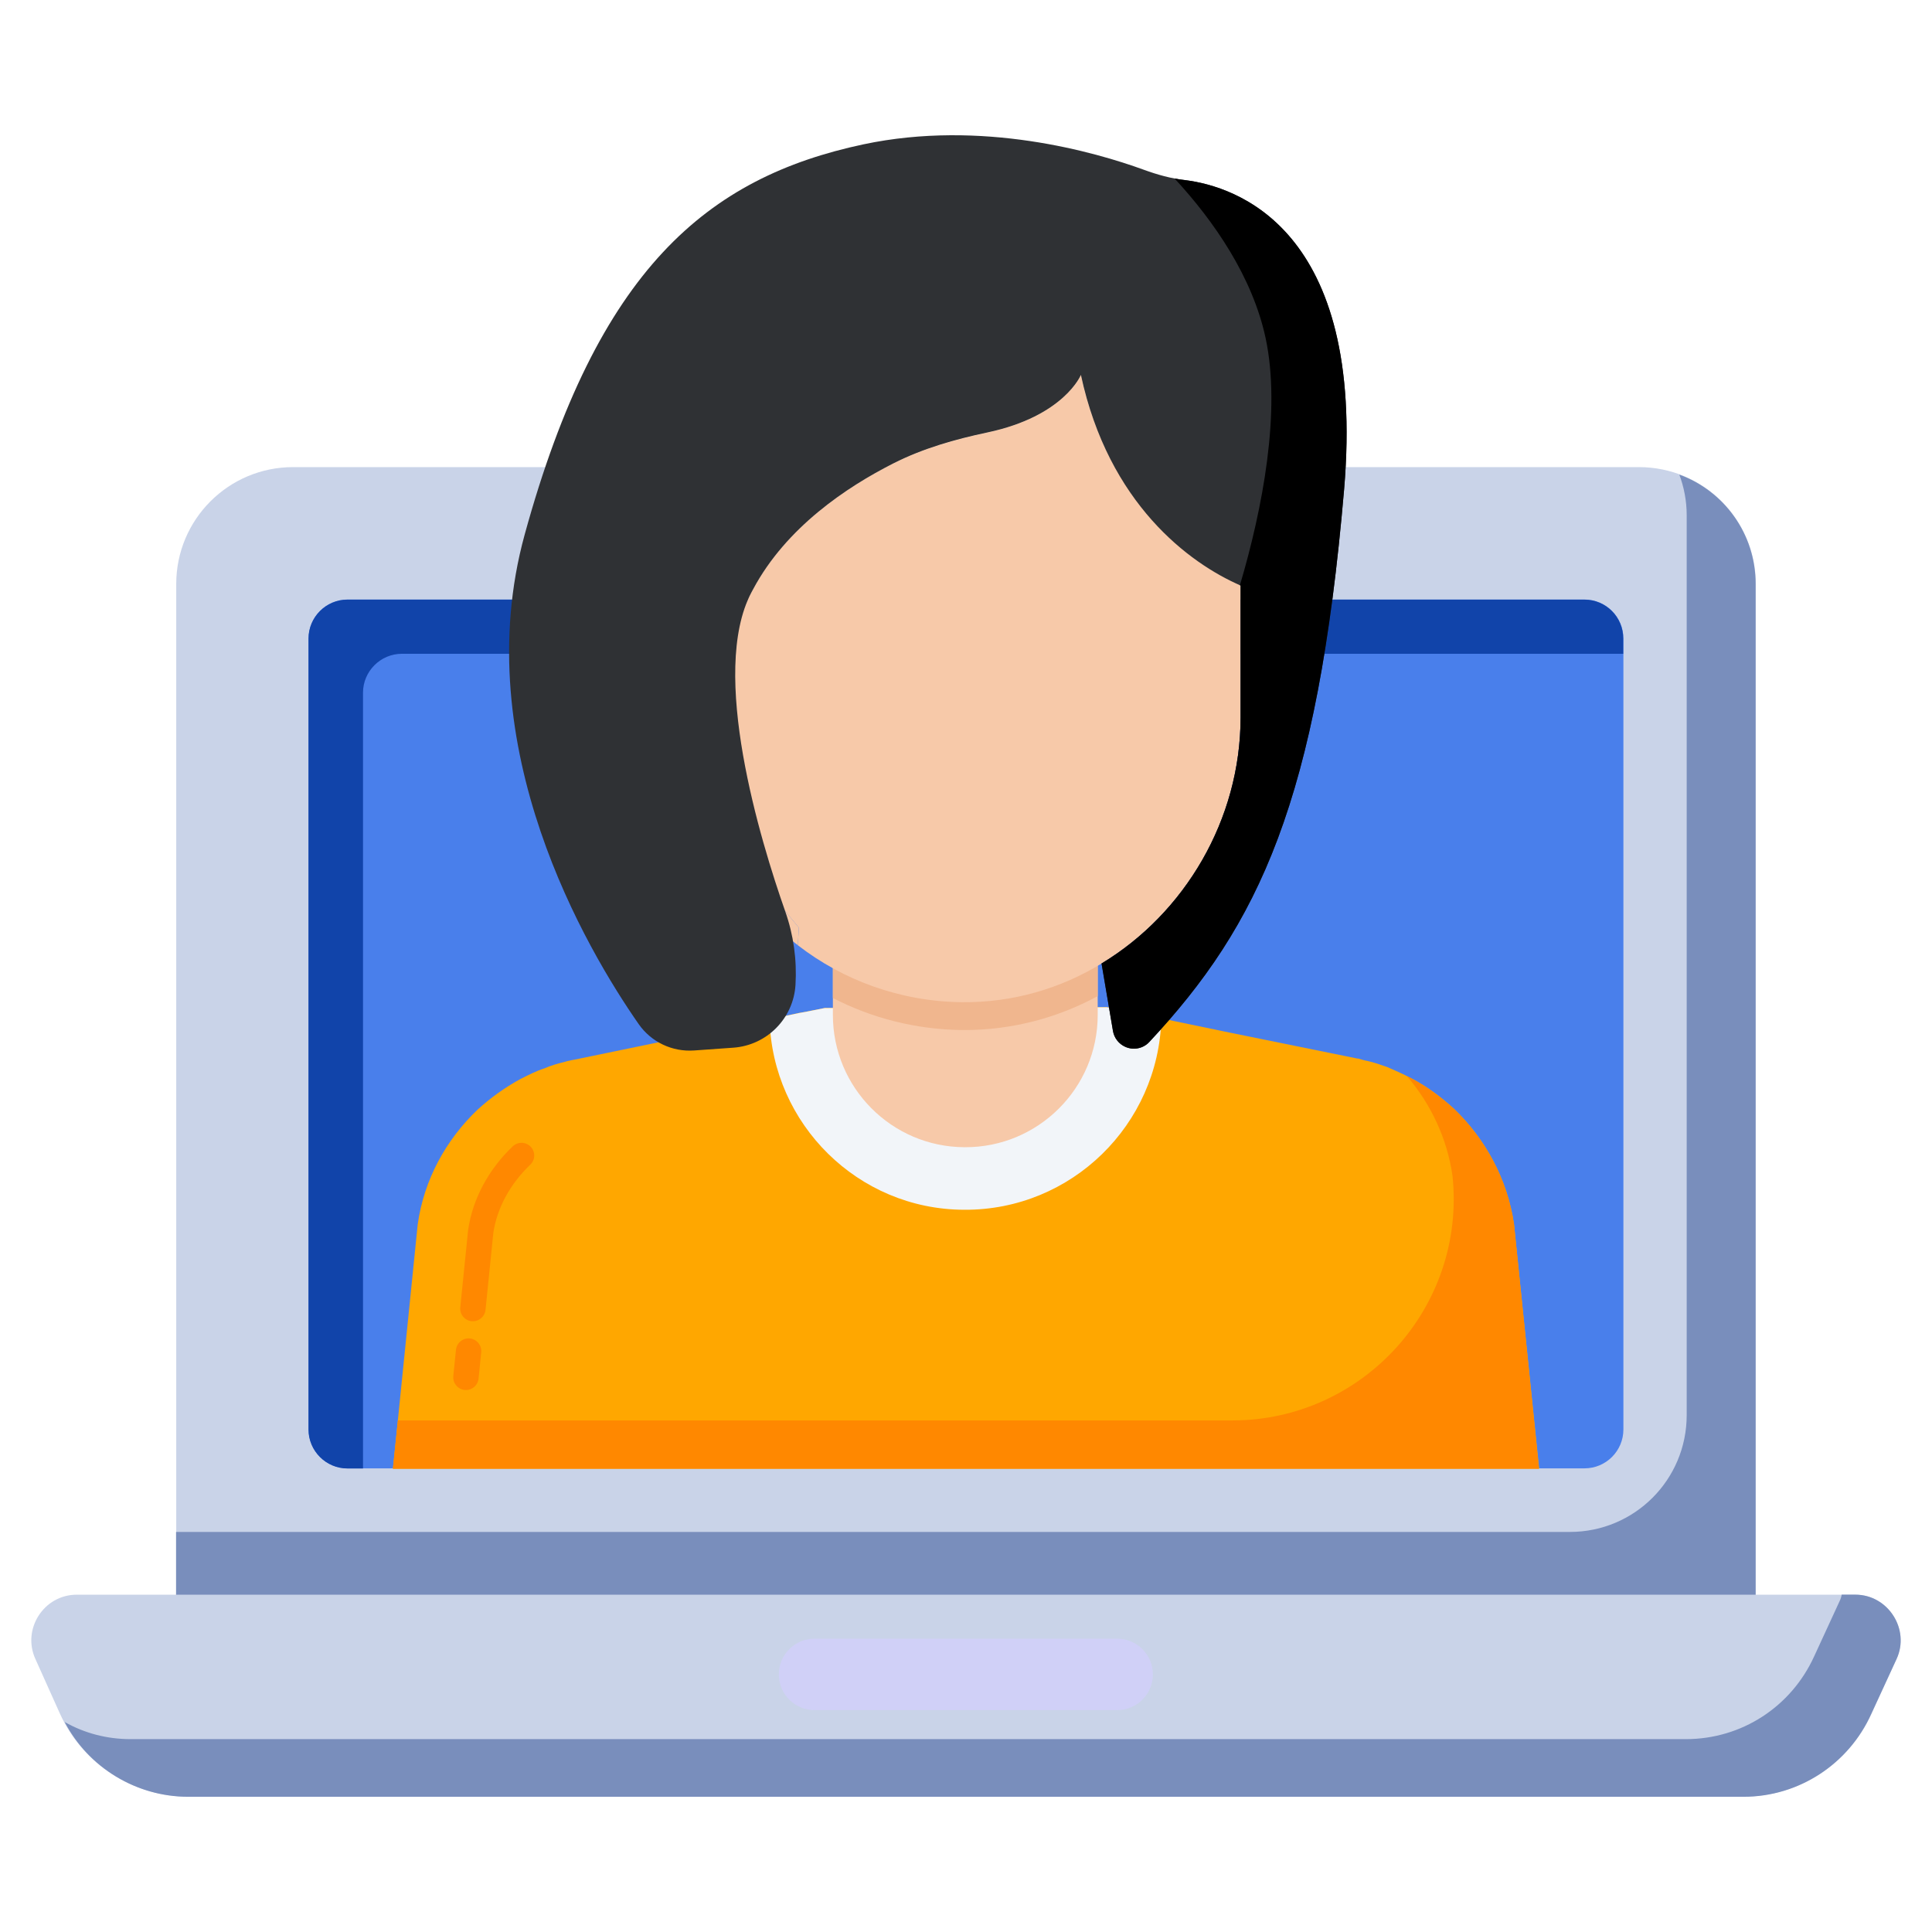 <svg width="100" height="100" viewBox="0 0 100 100" fill="none" xmlns="http://www.w3.org/2000/svg">
<path d="M90.88 30.225V82.856H9.122V30.225C9.122 26.885 11.829 24.178 15.169 24.178H84.833C88.173 24.178 90.88 26.885 90.88 30.225Z" fill="#C9D3E8"/>
<path d="M90.871 30.231V82.861H9.113V79.293H81.256C84.602 79.293 87.303 76.593 87.303 73.246V26.663C87.303 25.917 87.162 25.212 86.921 24.566C89.239 25.413 90.871 27.63 90.871 30.231Z" fill="#798EBC"/>
<path d="M15.975 73.987V33.047C15.975 31.934 16.878 31.031 17.991 31.031H82.011C83.125 31.031 84.027 31.934 84.027 33.047V73.987C84.027 75.1 83.125 76.002 82.011 76.002H17.991C16.878 76.002 15.975 75.1 15.975 73.987Z" fill="#497FEB"/>
<path d="M84.018 33.053V33.839H20.805C19.696 33.839 18.789 34.746 18.789 35.855V76.008H17.983C16.874 76.008 15.967 75.101 15.967 73.992V33.053C15.967 31.944 16.874 31.037 17.983 31.037H82.002C83.131 31.037 84.018 31.944 84.018 33.053Z" fill="#1144AA"/>
<path d="M98.166 85.865L96.865 88.708C95.685 91.309 93.108 92.995 90.241 92.995H9.731C6.889 92.995 4.287 91.309 3.107 88.708L1.83 85.865C1.132 84.323 2.264 82.541 3.974 82.541H96.022C97.733 82.541 98.865 84.323 98.166 85.865Z" fill="#C9D3E8"/>
<path d="M98.169 85.865L96.858 88.707C95.689 91.308 93.109 93.001 90.247 93.001H9.738C7.057 93.001 4.578 91.489 3.348 89.13C4.376 89.715 5.545 90.017 6.755 90.017H87.263C90.146 90.017 92.706 88.344 93.895 85.744L95.205 82.902C95.266 82.781 95.306 82.66 95.326 82.539H96.032C97.725 82.539 98.874 84.333 98.169 85.865Z" fill="#798EBC"/>
<path d="M59.673 86.667C59.673 87.689 58.846 88.516 57.825 88.516H42.16C41.139 88.516 40.312 87.689 40.312 86.667C40.312 85.645 41.139 84.818 42.16 84.818H57.825C58.846 84.818 59.673 85.645 59.673 86.667Z" fill="#D0D0F7"/>
<path d="M79.667 76.02L78.363 63.357C78.02 61.018 76.871 58.942 75.258 57.39C74.593 56.785 73.868 56.241 73.061 55.818C72.638 55.596 72.235 55.415 71.811 55.233C71.469 55.112 71.126 54.991 70.763 54.911C70.622 54.891 70.441 54.83 70.3 54.79H70.259L63.607 53.439L63.123 53.338L58.649 52.411L58.205 52.31L57.298 52.129H57.218L42.785 52.169H42.704L41.797 52.351L41.354 52.431L36.859 53.379L36.395 53.479L34.984 53.762L29.723 54.85H29.703C29.542 54.891 29.38 54.911 29.199 54.971C28.856 55.052 28.514 55.153 28.191 55.294C27.747 55.435 27.324 55.656 26.921 55.858C26.115 56.301 25.389 56.826 24.724 57.43C23.091 58.983 21.942 61.059 21.62 63.377L20.339 76.02H79.667Z" fill="#FFA700"/>
<path d="M79.657 76.022H20.334L20.596 73.522H63.773C70.566 73.522 75.888 67.636 75.182 60.863C74.9 58.908 74.053 57.134 72.824 55.703C72.904 55.743 72.985 55.784 73.065 55.824C73.872 56.247 74.597 56.792 75.263 57.396C76.875 58.949 78.024 61.025 78.367 63.363L79.657 76.022Z" fill="#FF8800"/>
<path d="M60.111 52.719C59.97 58.222 55.455 62.637 49.932 62.617H49.891C44.408 62.596 39.974 58.182 39.833 52.76L41.345 52.437L41.788 52.356L42.695 52.175H42.776L57.209 52.135H57.289L58.196 52.316L58.64 52.417L60.111 52.719Z" fill="#F2F5F9"/>
<path d="M56.817 46.279V52.534C56.817 56.326 53.731 59.396 49.939 59.38H49.922C46.147 59.363 43.11 56.293 43.11 52.534V46.279H56.817Z" fill="#F7C9A9"/>
<path d="M56.817 46.897V51.559C54.7 52.708 52.336 53.315 49.922 53.315H49.775C47.411 53.282 45.145 52.708 43.11 51.657V46.897H56.817Z" fill="#F0B68E"/>
<path d="M64.213 30.038V37.127C64.213 42.431 61.318 47.274 57.016 49.872C54.892 51.17 52.416 51.901 49.778 51.874C46.585 51.833 43.636 50.737 41.295 48.925L41.349 48.018L40.713 47.247C36.885 42.566 36.073 36.031 38.887 30.674C38.914 30.62 38.941 30.566 38.981 30.498C40.659 27.359 43.703 25.289 46.098 24.058C47.694 23.233 49.426 22.746 51.185 22.367C55.095 21.515 55.947 19.404 55.947 19.404C57.381 26.074 61.562 28.888 64.213 30.038Z" fill="#F7C9A9"/>
<path d="M64.213 17.941V30.036C61.562 28.886 57.381 26.072 55.947 19.403C55.947 19.403 55.095 21.513 51.185 22.365C49.426 22.744 47.694 23.231 46.098 24.057C43.703 25.288 40.659 27.358 38.981 30.496C38.941 30.564 38.914 30.618 38.887 30.672C36.073 36.03 36.885 42.564 40.713 47.245L41.349 48.016L41.295 48.923C40.794 48.544 40.334 48.138 39.888 47.705C37.318 45.121 35.708 41.563 35.708 37.626V17.941H64.213Z" fill="#F7C9A9"/>
<path d="M69.571 25.329C68.192 41.447 65.172 47.849 59.482 53.937C59.166 54.276 58.668 54.372 58.245 54.183C57.908 54.033 57.669 53.725 57.607 53.361L57.016 49.871C61.318 47.273 64.213 42.43 64.213 37.126V34.624V30.306C61.562 29.157 57.381 26.073 55.947 19.404C55.945 19.409 55.079 21.542 51.108 22.383C49.431 22.738 47.777 23.208 46.246 23.982C43.83 25.203 40.694 27.293 38.982 30.497C38.941 30.565 38.914 30.619 38.887 30.673C36.71 34.817 39.342 43.47 40.645 47.177C41.074 48.395 41.251 49.68 41.175 50.969C41.074 52.709 39.696 54.104 37.957 54.228L35.929 54.372C34.794 54.453 33.706 53.937 33.056 53.004C30.403 49.197 24.133 38.653 27.157 27.67C30.932 13.924 36.614 9.189 44.691 7.471C50.819 6.172 56.705 7.877 59.194 8.783C59.898 9.04 60.615 9.243 61.359 9.324C63.902 9.649 70.721 11.759 69.571 25.329Z" fill="#2F3134"/>
<path fill-rule="evenodd" clip-rule="evenodd" d="M60.797 9.24C62.846 11.454 64.83 14.339 65.508 17.5C66.317 21.278 65.352 26.329 64.178 30.291C64.189 30.297 64.201 30.302 64.213 30.307V34.624V37.127C64.213 42.43 61.318 47.274 57.016 49.871L57.607 53.362C57.669 53.725 57.908 54.034 58.245 54.184C58.668 54.373 59.166 54.276 59.483 53.938C65.172 47.85 68.193 41.448 69.571 25.329C70.721 11.76 63.902 9.649 61.359 9.325C61.17 9.304 60.983 9.276 60.797 9.24Z" fill="black"/>
<path d="M24.478 68.388C24.456 68.388 24.433 68.387 24.411 68.385C24.05 68.348 23.787 68.026 23.824 67.665L24.231 63.656C24.466 62.055 25.285 60.529 26.541 59.333C26.805 59.084 27.219 59.093 27.47 59.356C27.72 59.619 27.71 60.034 27.447 60.284C26.403 61.28 25.723 62.534 25.534 63.818L25.131 67.798C25.096 68.136 24.811 68.388 24.478 68.388Z" fill="#FF8800"/>
<path d="M24.117 71.948C24.095 71.948 24.073 71.947 24.05 71.945C23.689 71.908 23.427 71.585 23.463 71.225L23.601 69.866C23.639 69.505 23.964 69.239 24.321 69.279C24.682 69.316 24.945 69.638 24.908 69.999L24.77 71.358C24.735 71.696 24.45 71.948 24.117 71.948Z" fill="#FF8800"/>
</svg>
